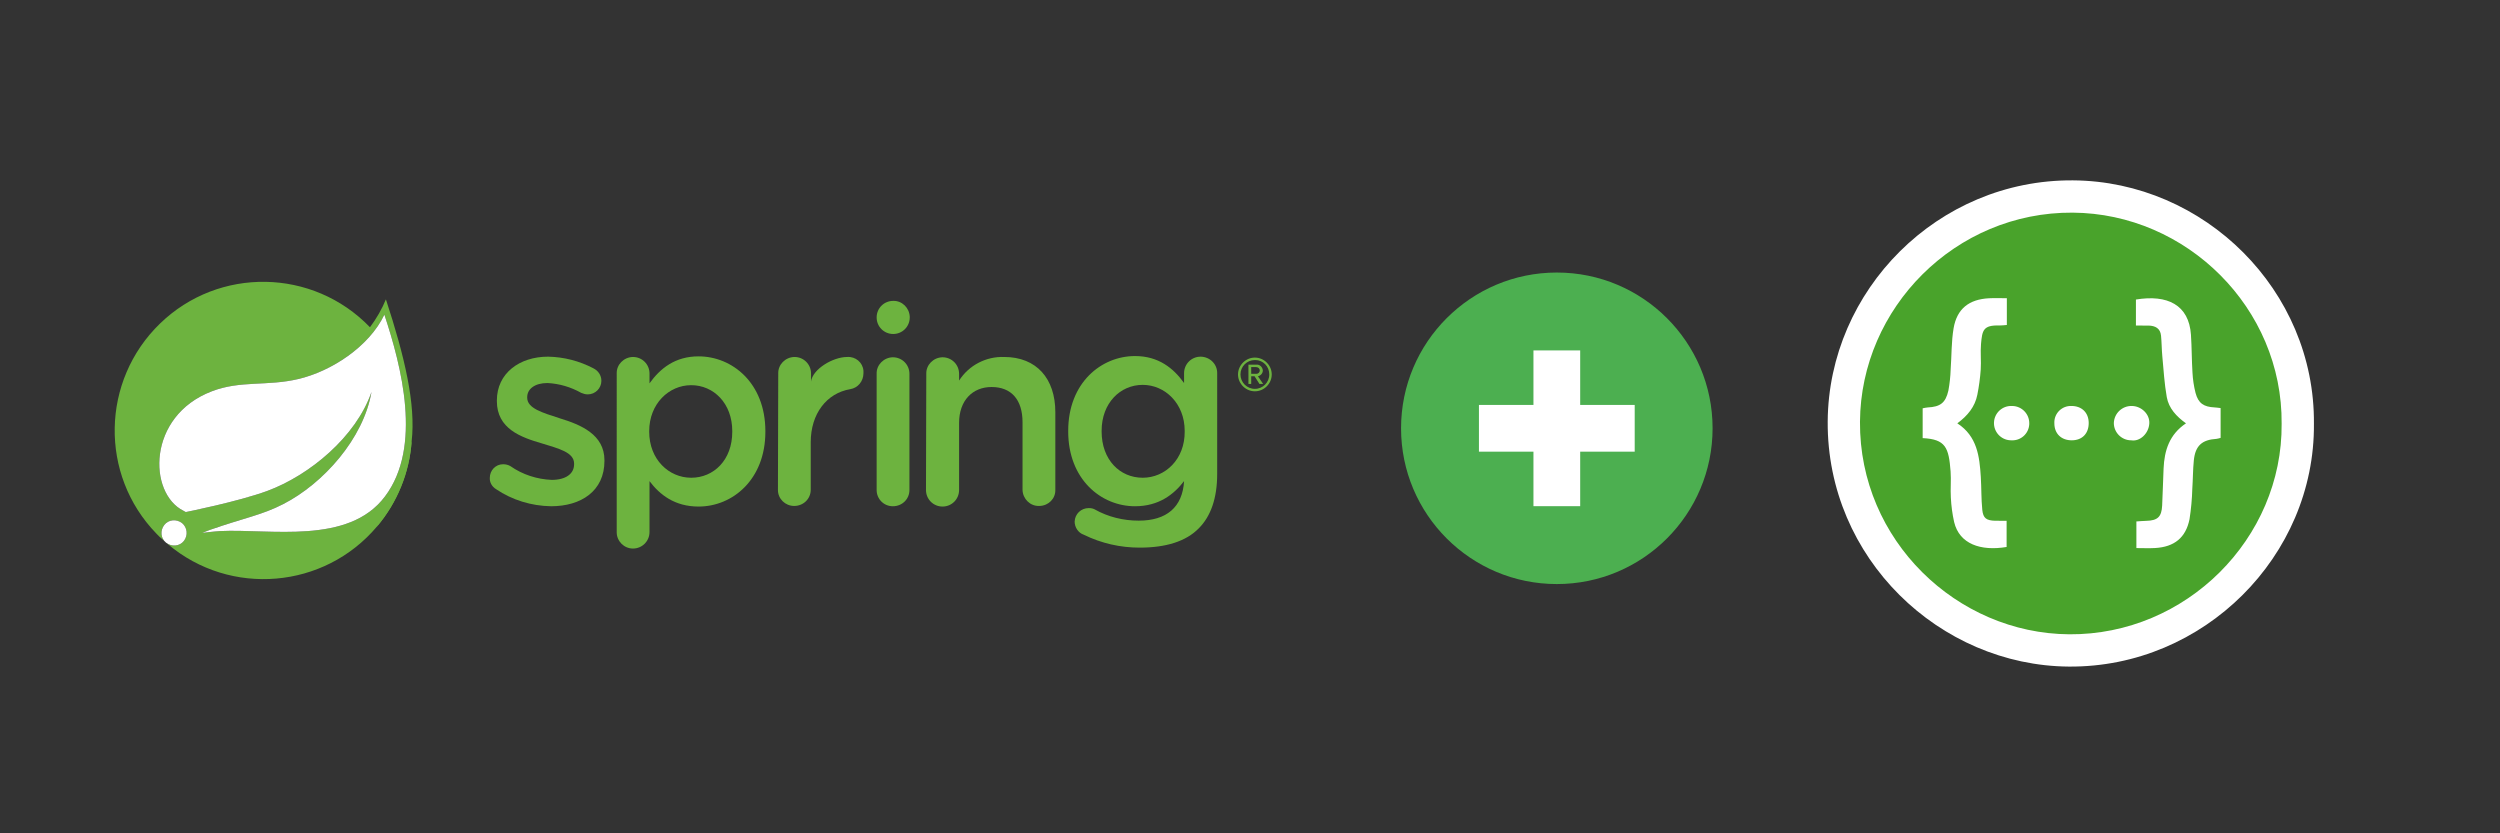 <?xml version="1.0" encoding="UTF-8" standalone="no"?>
<!-- Created with Inkscape (http://www.inkscape.org/) -->

<svg
   width="1128"
   height="376"
   viewBox="0 0 1128 376"
   version="1.1"
   id="svg5"
   inkscape:version="1.1.1 (3bf5ae0d25, 2021-09-20)"
   sodipodi:docname="spring_swagger.svg"
   xmlns:inkscape="http://www.inkscape.org/namespaces/inkscape"
   xmlns:sodipodi="http://sodipodi.sourceforge.net/DTD/sodipodi-0.dtd"
   xmlns="http://www.w3.org/2000/svg"
   xmlns:svg="http://www.w3.org/2000/svg">
  <rect x="0" y="0" width="1128" height="376" fill="#333333" stroke="none"/>
  <sodipodi:namedview
     id="namedview7"
     pagecolor="#ffffff"
     bordercolor="#666666"
     borderopacity="1.0"
     inkscape:pageshadow="2"
     inkscape:pageopacity="0.0"
     inkscape:pagecheckerboard="0"
     inkscape:document-units="px"
     showgrid="false"
     inkscape:zoom="1.1861702"
     inkscape:cx="564.42153"
     inkscape:cy="188"
     inkscape:window-width="2560"
     inkscape:window-height="1355"
     inkscape:window-x="0"
     inkscape:window-y="0"
     inkscape:window-maximized="1"
     inkscape:current-layer="layer1" />
  <defs
     id="defs2" />
  <g
     inkscape:label="Layer 1"
     inkscape:groupmode="layer"
     id="layer1">
    <g
       id="g39"
       transform="matrix(0.857,0,0,0.857,824.655,81.375)">
      <path
         d="M 127.06,255.997 C 58.851,255.526 -0.457,198.918 0.003,126.998 0.445,57.796 57.952,-0.469 129.11,0.003 198.267,0.462 256.613,57.867 255.995,128.194 c 0.573,69.689 -58.061,128.295 -128.935,127.803 z m 0,0 C 58.851,255.526 -0.457,198.918 0.003,126.998 0.445,57.796 57.952,-0.469 129.11,0.003 198.267,0.462 256.613,57.867 255.995,128.194 c 0.573,69.689 -58.061,128.295 -128.935,127.803 z"
         fill="#ffffff"
         id="path33" />
      <path
         d="M 127.185,238.997 C 68.032,238.589 16.604,189.499 17.002,127.131 17.386,67.119 67.255,16.592 128.963,17.002 c 59.971,0.399 110.569,50.18 110.033,111.167 0.497,60.433 -50.348,111.255 -111.811,110.828 z m 0,0 C 68.032,238.589 16.604,189.499 17.002,127.131 17.386,67.119 67.255,16.592 128.963,17.002 c 59.971,0.399 110.569,50.18 110.033,111.167 0.497,60.433 -50.348,111.255 -111.811,110.828 z"
         fill="#49a32b"
         id="path35" />
      <path
         d="m 169.327,127.956 c -0.285,5.29 -4.906,9.683 -9.461,8.916 -0.022,0 -0.045,0 -0.068,0 -5.045,0.007 -9.14,-4.078 -9.145,-9.123 0.172,-5.059 4.367,-9.046 9.427,-8.96 5.045,0.025 9.52,4.288 9.247,9.167 z m -81.126,51.264 c 1.902,0.056 3.806,0.015 6,0.015 v 13.786 c -13.635,2.305 -24.866,-1.566 -27.622,-13.091 -0.944,-4.238 -1.524,-8.549 -1.736,-12.886 -0.293,-4.592 0.214,-9.235 -0.136,-13.819 C 63.737,140.613 62.103,136.307 50,135.711 v -15.696 c 0.867,-0.203 1.747,-0.353 2.632,-0.452 6.636,-0.327 9.433,-2.361 10.917,-8.897 0.675,-3.673 1.076,-7.39 1.194,-11.122 0.526,-7.217 0.339,-14.551 1.541,-21.651 1.738,-10.267 8.112,-15.255 18.64,-15.813 2.996,-0.161 6.001,-0.025 9.396,-0.025 v 14.091 c -1.397,0.099 -2.677,0.302 -3.949,0.264 -8.58,-0.263 -9.024,2.659 -9.65,9.762 -0.391,4.454 0.148,8.985 -0.155,13.454 -0.317,4.447 -0.912,8.871 -1.781,13.245 -1.238,6.339 -5.135,11.053 -10.535,15.054 10.484,6.822 11.677,17.423 12.357,28.187 0.366,5.785 0.199,11.61 0.786,17.366 0.458,4.468 2.195,5.607 6.809,5.744 z m 8.836,-60.431 c 0.054,0 0.108,0 0.162,0 5.012,0.083 9.01,4.213 8.927,9.227 0,0.165 -0.005,0.328 -0.015,0.492 -0.282,4.899 -4.481,8.641 -9.381,8.359 -0.197,0.004 -0.394,0 -0.591,-0.01 -4.989,-0.248 -8.833,-4.494 -8.586,-9.483 0.248,-4.989 4.494,-8.833 9.483,-8.586 z m 31.236,0 c 5.482,-0.042 9.123,3.51 9.152,8.93 0.03,5.565 -3.422,9.126 -8.869,9.149 -5.539,0.025 -9.186,-3.479 -9.216,-8.866 -0.016,-0.275 -0.02,-0.55 -0.012,-0.825 0.154,-4.786 4.159,-8.542 8.945,-8.388 z m 65.4,-6.866 c 1.458,5.447 4.298,7.361 10.032,7.623 0.94,0.044 1.875,0.203 3.163,0.346 v 15.692 c -0.697,0.229 -1.412,0.4 -2.138,0.512 -7.684,0.478 -11.186,3.63 -11.963,11.335 -0.496,4.918 -0.455,9.891 -0.795,14.828 -0.143,5.42 -0.636,10.824 -1.476,16.18 -1.961,9.703 -8.019,14.544 -18.029,15.135 -3.222,0.191 -6.467,0.03 -9.94,0.03 v -14.026 c 1.87,-0.116 3.52,-0.275 5.174,-0.315 5.981,-0.143 8.095,-2.071 8.388,-8.011 0.324,-6.525 0.466,-13.059 0.757,-19.585 0.423,-9.434 3.007,-17.861 11.795,-23.745 -5.029,-3.585 -9.066,-7.928 -10.112,-13.783 -1.265,-7.097 -1.674,-14.351 -2.354,-21.548 -0.336,-3.598 -0.32,-7.227 -0.671,-10.821 -0.379,-3.881 -3.045,-5.223 -6.577,-5.311 -2.023,-0.049 -4.055,-0.009 -6.642,-0.009 v -13.696 c 16.509,-2.741 27.914,2.752 28.973,18.548 0.444,6.633 0.379,13.297 0.803,19.93 0.187,3.609 0.726,7.19 1.612,10.692 z"
         fill="#ffffff"
         id="path37" />
    </g>
    <g
       id="g220"
       transform="matrix(3.514,0,0,3.514,618.102,108.911)">
      <path
         fill="#4caf50"
         d="M 44,24 C 44,35.045 35.045,44 24,44 12.955,44 4,35.045 4,24 4,12.955 12.955,4 24,4 35.045,4 44,12.955 44,24 Z"
         id="path205" />
      <path
         fill="#ffffff"
         d="m 21,14 h 6 v 20 h -6 z"
         id="path207" />
      <path
         fill="#ffffff"
         d="m 14,21 h 20 v 6 H 14 Z"
         id="path209" />
    </g>
    <g
       id="g142"
       transform="matrix(1.383,0,0,1.383,51.725,127.183)">
      <path
         class="st0"
         d="M 88.5,5.7 C 87.2,8.9 85.4,12 83.3,14.8 64.7,-4.5 34,-5 14.8,13.6 -4.4,32.2 -5,62.9 13.6,82.1 c 0.6,0.7 1.3,1.3 2,1.9 l 1.8,1.6 c 20.4,17.2 51,14.6 68.2,-5.8 C 92.2,72 96.2,62.2 96.9,52 98.3,39.9 94.6,24.3 88.5,5.7 Z M 22.6,84.5 c -1.4,1.8 -4,2 -5.8,0.6 -1.8,-1.4 -2,-4 -0.6,-5.8 1.4,-1.8 4,-2 5.8,-0.6 1.7,1.4 2,4 0.6,5.8 z M 88.2,70 C 76.3,85.9 50.7,80.5 34.4,81.3 c 0,0 -2.9,0.2 -5.8,0.6 0,0 1.1,-0.5 2.5,-1 11.5,-4 16.9,-4.8 23.9,-8.4 13.1,-6.7 26.2,-21.4 28.8,-36.6 -5,14.6 -20.2,27.2 -34,32.3 -9.5,3.5 -26.6,6.9 -26.6,6.9 L 22.5,74.7 C 10.9,69 10.5,43.8 31.7,35.7 41,32.1 49.8,34.1 59.9,31.7 70.6,29.2 83,21.2 88,10.7 93.6,27.6 100.4,53.8 88.2,70 Z"
         id="path100" />
      <path
         class="st0"
         d="m 124.4,67.6 c -1.3,-0.8 -2.1,-2.2 -2,-3.7 0,-2.4 1.9,-4.4 4.3,-4.4 0,0 0,0 0.1,0 0.8,0 1.6,0.2 2.3,0.6 4,2.8 8.7,4.3 13.5,4.5 4.6,0 7.3,-2 7.3,-5.1 v -0.2 c 0,-3.7 -5,-4.9 -10.5,-6.6 -6.9,-2 -14.7,-4.8 -14.7,-13.8 v -0.2 c 0,-8.9 7.4,-14.3 16.7,-14.3 5.2,0.1 10.2,1.4 14.8,3.8 1.6,0.8 2.6,2.3 2.6,4.1 0,2.4 -2,4.4 -4.4,4.4 h -0.1 c -0.7,0 -1.4,-0.2 -2.1,-0.5 -3.4,-1.9 -7.1,-3 -11,-3.2 -4.2,0 -6.6,2 -6.6,4.6 v 0.2 c 0,3.5 5.1,4.9 10.6,6.7 6.9,2.1 14.6,5.3 14.6,13.7 v 0.2 c 0,9.9 -7.7,14.8 -17.4,14.8 -6.4,-0.1 -12.7,-2 -18,-5.6 z"
         id="path102" />
      <path
         class="st0"
         d="m 163.8,29.9 c -0.1,-2.9 2.3,-5.3 5.2,-5.4 h 0.1 c 3,0 5.4,2.4 5.4,5.4 v 0 3.2 c 3.5,-4.9 8.4,-8.8 16,-8.8 11,0 21.8,8.7 21.8,24.4 v 0.2 c 0,15.6 -10.7,24.4 -21.8,24.4 -7.8,0 -12.7,-3.9 -16,-8.3 v 16.6 c 0,3 -2.4,5.4 -5.4,5.4 v 0 c -2.9,0 -5.3,-2.4 -5.3,-5.3 v -0.1 z m 37.7,19 v -0.2 c 0,-9.1 -6.1,-15 -13.4,-15 -7.3,0 -13.7,6.1 -13.7,15 v 0.2 c 0,9 6.4,15 13.7,15 7.3,0 13.4,-5.7 13.4,-15 z"
         id="path104" />
      <path
         class="st0"
         d="m 216.5,29.9 c -0.1,-2.9 2.3,-5.3 5.2,-5.4 h 0.1 c 3,0 5.4,2.4 5.4,5.4 v 0 2.6 c 0.5,-4 7.1,-8 11.8,-8 2.7,-0.2 5.1,1.8 5.3,4.5 0,0.3 0,0.5 0,0.8 0,2.6 -1.8,4.8 -4.3,5.2 -7.7,1.3 -12.9,8 -12.9,17.3 v 15.5 c 0,3 -2.4,5.3 -5.4,5.3 -2.9,0 -5.3,-2.3 -5.3,-5.2 0,0 0,0 0,-0.1 z"
         id="path106" />
      <path
         class="st0"
         d="m 248.6,30 c -0.1,-2.9 2.3,-5.3 5.2,-5.4 h 0.1 c 3,0 5.4,2.4 5.4,5.4 v 0 37.9 c 0,3 -2.4,5.3 -5.4,5.3 -3,0 -5.3,-2.4 -5.3,-5.3 z"
         id="path108" />
      <path
         class="st0"
         d="m 264.8,30 c -0.1,-2.9 2.3,-5.3 5.2,-5.4 h 0.1 c 3,0 5.4,2.4 5.4,5.4 v 0 2.2 c 3.2,-5 8.8,-7.9 14.7,-7.7 10.6,0 16.7,7.1 16.7,18 v 25.3 c 0.1,2.9 -2.2,5.2 -5.1,5.3 -0.1,0 -0.1,0 -0.2,0 -2.9,0.1 -5.3,-2.3 -5.4,-5.2 v -0.1 -22 c 0,-7.3 -3.6,-11.5 -10.1,-11.5 -6.2,0 -10.6,4.4 -10.6,11.7 v 21.9 c 0,3 -2.4,5.4 -5.4,5.4 -3,0 -5.4,-2.4 -5.4,-5.4 z"
         id="path110" />
      <path
         class="st0"
         d="m 354.3,24.4 c -3,0 -5.4,2.4 -5.4,5.4 v 0 3.2 c -3.5,-4.9 -8.4,-8.8 -16,-8.8 -11,0 -21.8,8.7 -21.8,24.4 v 0.2 c 0,15.6 10.7,24.4 21.8,24.4 7.8,0 12.7,-3.9 16,-8.2 -0.5,8.5 -5.7,12.9 -14.8,12.9 -5,0 -10,-1.2 -14.4,-3.7 -0.6,-0.3 -1.2,-0.4 -1.9,-0.4 -2.5,0 -4.5,1.9 -4.6,4.4 0,1.9 1.2,3.7 3,4.3 5.7,2.8 11.9,4.2 18.2,4.2 8.5,0 15.1,-2 19.3,-6.3 3.9,-3.9 6,-9.8 6,-17.7 V 29.9 c 0.1,-3 -2.3,-5.4 -5.3,-5.5 0,0 -0.1,0 -0.1,0 z M 335.4,63.9 C 328,63.9 322,58.1 322,48.8 v -0.2 c 0,-9.1 6.1,-15 13.4,-15 7.3,0 13.7,6.1 13.7,15 v 0.2 c 0.1,9 -6.3,15.1 -13.7,15.1 z"
         id="path112" />
      <path
         class="st0"
         d="m 259.4,11.6 c 0,3 -2.4,5.4 -5.4,5.4 -3,0 -5.4,-2.4 -5.4,-5.4 0,-3 2.4,-5.4 5.4,-5.4 v 0 c 2.9,-0.1 5.3,2.3 5.4,5.2 0,0.1 0,0.1 0,0.2 z"
         id="path114" />
      <path
         class="st0"
         d="m 372,35.7 c -3,0 -5.5,-2.5 -5.5,-5.5 0,-3 2.5,-5.5 5.5,-5.5 3,0 5.5,2.5 5.5,5.5 0,3 -2.5,5.5 -5.5,5.5 z m 0,-10.2 c -2.6,0 -4.7,2.1 -4.7,4.7 0,2.6 2.1,4.7 4.7,4.7 2.6,0 4.7,-2.1 4.7,-4.7 0,-2.6 -2,-4.7 -4.6,-4.7 z m 1.5,7.8 -1.6,-2.5 h -1.1 v 2.5 h -0.9 V 27 h 2.6 c 1.1,-0.1 2,0.8 2.1,1.9 v 0 c 0,0.9 -0.7,1.7 -1.6,1.9 l 1.7,2.5 z m -1.1,-5.5 h -1.6 V 30 h 1.7 c 0.6,0 1.1,-0.5 1.1,-1.1 0,-0.6 -0.5,-1.1 -1.2,-1.1 z"
         id="path116" />
      <path
         class="st0"
         d="M 85.6,79.8 C 92.2,72 96.2,62.2 96.9,52"
         id="path118" />
      <path
         class="st1"
         d="M 88.2,70 C 76.3,85.9 50.7,80.5 34.4,81.3 c 0,0 -2.9,0.2 -5.8,0.6 0,0 1.1,-0.5 2.5,-1 11.5,-4 16.9,-4.8 23.9,-8.4 13.1,-6.7 26.2,-21.4 28.8,-36.6 -5,14.6 -20.2,27.2 -34,32.3 -9.5,3.5 -26.6,6.9 -26.6,6.9 L 22.5,74.7 C 10.9,69 10.5,43.8 31.7,35.7 41,32.1 49.8,34.1 59.9,31.7 70.6,29.2 83,21.2 88,10.7 93.6,27.6 100.4,53.8 88.2,70 Z"
         id="path120" />
      <path
         class="st1"
         d="m 22.6,84.5 c -1.4,1.8 -4,2 -5.8,0.6 -1.8,-1.4 -2,-4 -0.6,-5.8 1.4,-1.8 4,-2 5.8,-0.6 1.7,1.4 2,4 0.6,5.8 z"
         id="path122" />
    </g>
  </g>
  <style
     type="text/css"
     id="style98">
	.st0{fill:#6DB33F;}
	.st1{fill:#FFFFFF;}
</style>
</svg>
